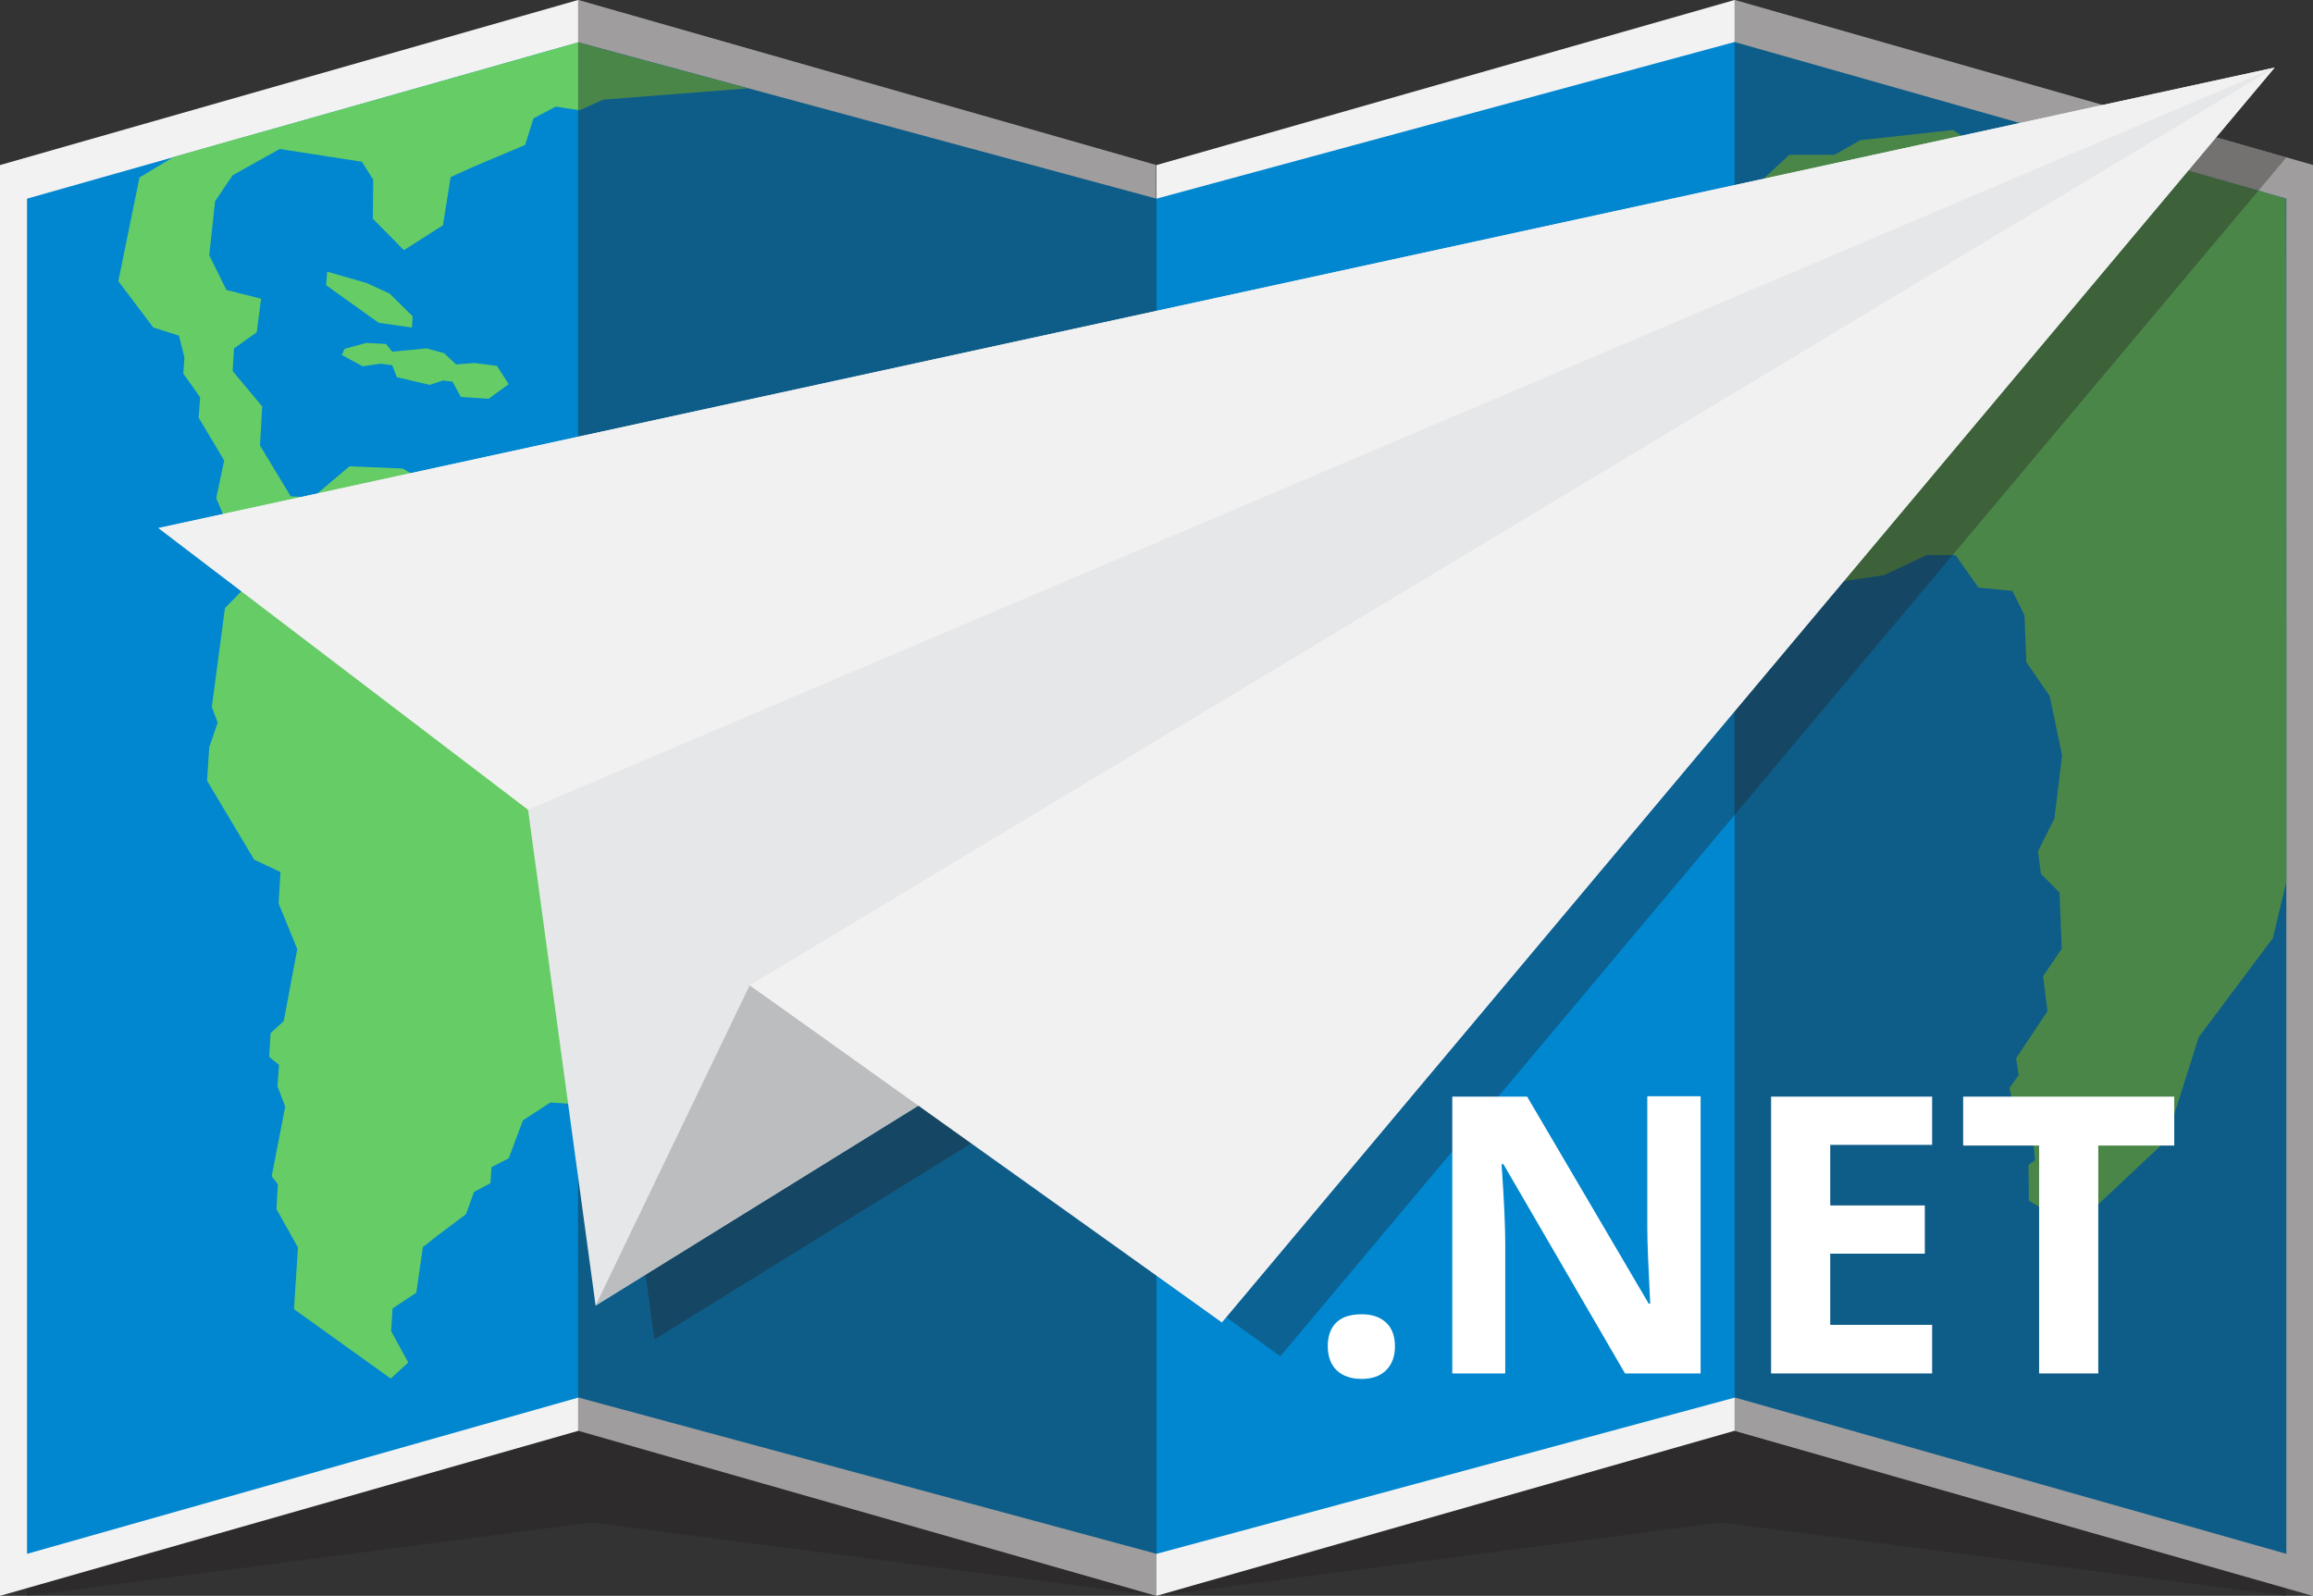 <?xml version="1.0" encoding="utf-8"?>
<!-- Generator: Adobe Illustrator 21.1.0, SVG Export Plug-In . SVG Version: 6.00 Build 0)  -->
<svg version="1.1" id="Layer_1" xmlns="http://www.w3.org/2000/svg" xmlns:xlink="http://www.w3.org/1999/xlink" x="0px" y="0px"
	 viewBox="0 0 633.4 437" style="enable-background:new 0 0 633.4 437;" xml:space="preserve">
<rect x="0" y="0" width="633.4" height="437" fill="#333333" stroke="none"/>
<style type="text/css">
	.st0{fill:#231F20;fill-opacity:0.4;}
	.st1{fill:#F2F2F2;}
	.st2{fill:#0087D0;}
	.st3{fill:#66CC66;}
	.st4{fill:#231F20;fill-opacity:0.35;}
	.st5{fill:#E6E7E8;}
	.st6{fill:#BBBDBF;}
	.st7{fill:#F1F1F2;}
	.st8{fill:#FFFFFF;}
</style>
<g>
	<polygon id="MapShadow" class="st0" points="626,172.6 626,437 471.3,416.9 316.7,437 316.6,437 162,416.9 7.4,437 7.4,172.6 
		162,142.1 316.6,172.6 471.3,142.1 	"/>
	<path id="MapBorders" class="st1" d="M316.7,437l-158.3-45.2L0,437V45.2L158.3,0l158.3,45.2 M316.7,437L475,391.8L633.4,437V45.2
		L475,0L316.7,45.2"/>
	<path id="Water" class="st2" d="M316.7,425.5l-158.3-42.8l-151,42.8V54.4l151-42.8l158.3,42.8 M316.7,425.5l158.4-42.8l151,42.8
		V54.4L475,11.5L316.7,54.4"/>
	<g id="Land">
		<path id="SomeContinent2" class="st3" d="M107,377.5l-26.5-19l1.1-16.9l-5.9-10.5l0.4-6.8l-1.7-2.2l3.7-19.1l-2.1-5.5l0.4-5.9
			l-2.7-2.2l0.4-6.5l3.6-3.3l3.7-19.7l-5.1-12.5l0.5-8.6l-7.2-3.4l-12.9-21.6l0.6-9.2l2.3-6.7l-1.6-4.3l3.6-27.1l9-9.2l2.3-11.1
			l-3.2-2.9l-8.3-1.7l-2.2-5.2l2.2-10.3l-7-11.7l0.4-5.6l-4.6-6.5l0.3-4.4l-1.5-6l-7-2.2L32.4,77l5.8-28.4l9.3-5.6l16.8-4.8
			l13.6-3.8l80.4-22.8l46.5,12.6l-39.7,3.1l-6.4,2.9l-6.5-1l-6.1,3.2l-2.3,7.3l-14,5.9l-6.4,2.9l-2.1,13.2l-10.7,6.8l-8.5-8.6
			l0.1-10.7l-3.1-4.9l-22.5-3.5l-12.9,7.2l-4.8,7.1l-1.6,14.8l4.7,9.5l9.5,2.4L70.3,91l-6.2,4.4l-0.4,6.2l8.1,9.7L71.2,122l8.4,13.9
			l5.9,0.4l10.2-8.6l14.6,0.6l11.1,6.6l14.8,6l8.4,13.9l12.5,3.8l5.7,8.7l7.3,2.2l6.2,15.2l-0.7,6.8l3.6,6.9l11.9,3.6l9,14.8
			l18.1,3.8l7.6,12.1l-0.5,8.6l3.6,7.1l-3.2,10.8l-6.3,6.7l-20.5,9.7l-3.8,6.3l-4.3,9.5l-11.6,7l-9.8-2.1l-10,6.2l-8.7-0.6l-7.5,4.9
			l-3.9,10.4l-4.7,2.4l-0.3,4.4l-4.5,2.4l-2.2,6.1l-8,6l-3.8,3L114,354l-6.5,4.3l-0.4,6.2l4.7,8.6L107,377.5z M89.3,78.1l14.4,10.3
			l9.1,1.3l0.2-3.1l-6.3-6.2l-6.3-2.9l-10.8-3.1L89.3,78.1z M93.6,97.2l5.7,3.1l4.9-0.7l3.2,0.4l1.3,3.3l9,2.1l3.6-1.2l2.6,0.3
			l2.3,4.2l7.6,0.5l5.5-4l-3.2-5l-6.2-0.8l-5,0.4l-3.3-3.1l-4.8-1.3l-9.4,0.9l-1.7-2.1l-5.4-0.3l-5.9,1.6L93.6,97.2z"/>
		<polygon id="SomeContinent" class="st3" points="555.5,319 555.6,328.8 561.5,332.3 574.8,329.6 593.1,312.4 602.1,284 
			622.4,256.9 626.1,241.4 626.1,200.6 626.1,182.4 626,54.4 605.2,48.4 599.2,46.7 597.9,48.3 583.4,48.1 570.5,43.8 565.6,43.5 
			559.2,48.3 552.8,47.5 534.8,35.6 509.4,38.4 502.4,42.4 490,42.4 481.8,50 481.2,61.1 466.5,72.4 464.1,93.1 463.7,103.1 
			468.7,111.8 467.7,122.5 462.9,133 466.3,149.1 488.2,161.6 515.9,157.5 527.6,152 535.5,152 541.8,160.9 551.1,161.8 
			554.4,168.5 554.9,181.3 561.3,190.6 564.7,206.8 562.6,224.1 558.1,233.1 558.9,239.3 564,244.4 564.6,259.8 559.5,267.3 
			560.7,276.9 552.1,289.8 552.8,294.4 550.3,297.9 551.7,304.7 556.3,307.7 557.3,317.7 		"/>
	</g>
	<polygon id="PlaneShadow" class="st4" points="601.2,36 59.5,153.9 160.7,231 179.2,366.8 267.6,312.1 268,311.8 350.6,371.4 
		626.1,43.1 	"/>
	<g id="MapShadows">
		<polygon class="st0" points="158.3,0 158.3,391.8 316.7,437 316.7,45.2 		"/>
		<polygon class="st0" points="475,0 475,391.8 633.4,437 633.4,45.2 		"/>
	</g>
	<g id="Plane">
		<polygon class="st5" points="43.4,144.6 144.6,221.7 163.1,357.5 251.9,302.5 334.6,362.1 622.9,18.5 		"/>
		<polygon class="st6" points="205.3,269.8 163.1,357.5 251.9,302.5 		"/>
		<polygon class="st7" points="144.6,221.7 622.9,18.5 43.4,144.6 		"/>
		<polygon class="st7" points="205.3,269.8 622.9,18.5 334.6,362.1 		"/>
	</g>
	<g id="_x2E_NET">
		<path class="st8" d="M363.6,368.7c0-2.9,0.8-5.1,2.4-6.6c1.6-1.5,3.9-2.2,6.9-2.2c2.9,0,5.1,0.8,6.7,2.3c1.6,1.5,2.4,3.7,2.4,6.5
			c0,2.7-0.8,4.9-2.4,6.5c-1.6,1.6-3.8,2.4-6.7,2.4c-2.9,0-5.2-0.8-6.8-2.3S363.6,371.5,363.6,368.7z"/>
		<path class="st8" d="M465.7,376.1H445l-33.3-57.3h-0.5c0.7,10.1,1,17.3,1,21.7v35.6h-14.5v-75.8h20.5l33.3,56.7h0.4
			c-0.5-9.8-0.8-16.8-0.8-20.9v-35.9h14.6V376.1z"/>
		<path class="st8" d="M529.1,376.1H485v-75.8h44.1v13.2h-27.9v16.6h25.9v13.2h-25.9v19.5h27.9V376.1z"/>
		<path class="st8" d="M574.6,376.1h-16.2v-62.4h-20.8v-13.4h57.8v13.4h-20.8V376.1z"/>
	</g>
</g>
</svg>

